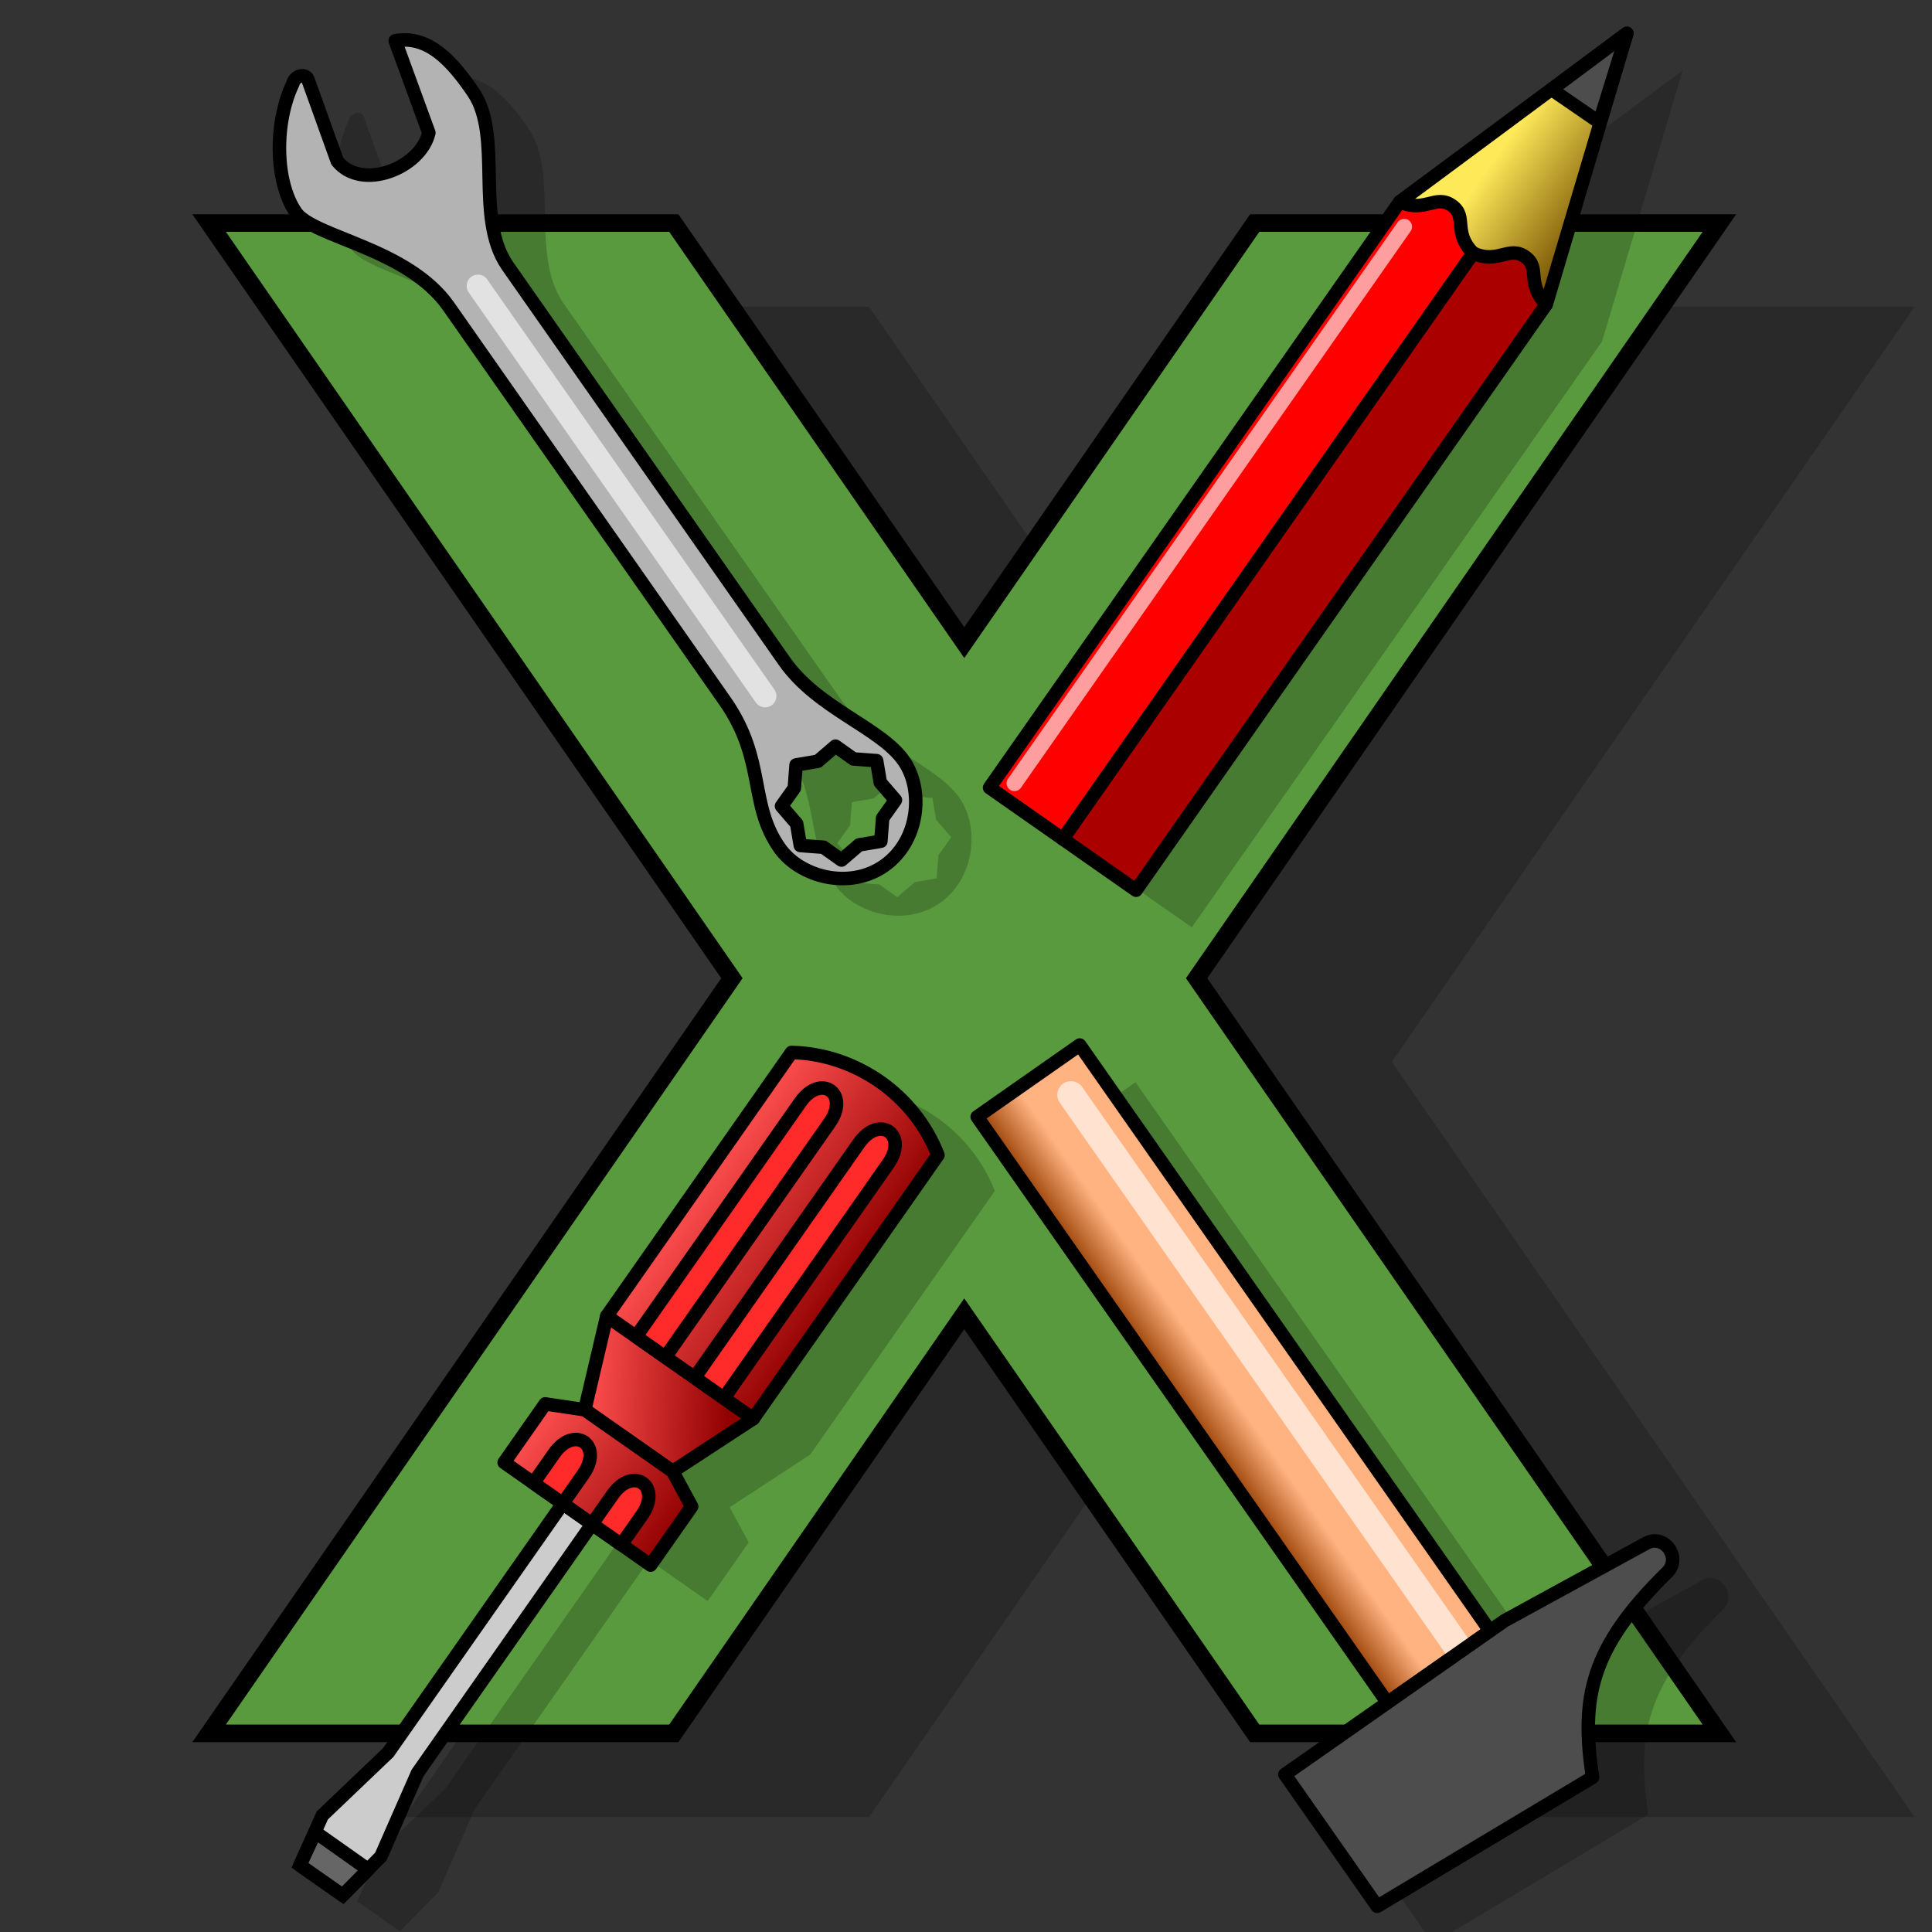 <?xml version="1.0" encoding="UTF-8" standalone="no"?>
<svg
   xmlns:dc="http://purl.org/dc/elements/1.1/"
   xmlns:cc="http://creativecommons.org/ns#"
   xmlns:rdf="http://www.w3.org/1999/02/22-rdf-syntax-ns#"
   xmlns:svg="http://www.w3.org/2000/svg"
   xmlns="http://www.w3.org/2000/svg"
   xmlns:xlink="http://www.w3.org/1999/xlink"
   xmlns:sodipodi="http://sodipodi.sourceforge.net/DTD/sodipodi-0.dtd"
   xmlns:inkscape="http://www.inkscape.org/namespaces/inkscape"
   width="220mm"
   height="220mm"
   viewBox="0 0 220 220"
   version="1.1"
   id="svg8"
   inkscape:version="1.0 (4035a4fb49, 2020-05-01)"
   sodipodi:docname="xcraft.svg">
  <rect x="0" y="0" width="220" height="220" fill="#333333" stroke="none"/>
  <defs
     id="defs2">
    <linearGradient
       id="linearGradient932"
       inkscape:collect="always">
      <stop
         id="stop928"
         offset="0"
         style="stop-color:#ffb380;stop-opacity:1;" />
      <stop
         id="stop930"
         offset="1"
         style="stop-color:#963c00;stop-opacity:1" />
    </linearGradient>
    <linearGradient
       id="linearGradient908"
       inkscape:collect="always">
      <stop
         id="stop904"
         offset="0"
         style="stop-color:#ff4f4f;stop-opacity:1" />
      <stop
         id="stop906"
         offset="1"
         style="stop-color:#900000;stop-opacity:1" />
    </linearGradient>
    <linearGradient
       id="linearGradient900"
       inkscape:collect="always">
      <stop
         id="stop896"
         offset="0"
         style="stop-color:#fee959;stop-opacity:1" />
      <stop
         id="stop898"
         offset="1"
         style="stop-color:#745001;stop-opacity:1" />
    </linearGradient>
    <pattern
       id="EMFhbasepattern"
       patternUnits="userSpaceOnUse"
       width="6"
       height="6"
       x="0"
       y="0" />
    <linearGradient
       gradientTransform="matrix(0.441,-0.63,0.63,0.441,25.952,53.816)"
       gradientUnits="userSpaceOnUse"
       y2="145.217"
       x2="142.819"
       y1="126.978"
       x1="142.925"
       id="linearGradient902"
       xlink:href="#linearGradient900"
       inkscape:collect="always" />
    <linearGradient
       gradientTransform="matrix(0.77,0,0,0.77,122.1,257.817)"
       gradientUnits="userSpaceOnUse"
       y2="212.943"
       x2="53.088"
       y1="184.363"
       x1="53.06"
       id="linearGradient910"
       xlink:href="#linearGradient908"
       inkscape:collect="always" />
    <linearGradient
       gradientTransform="matrix(0.77,0,0,0.77,122.1,257.817)"
       gradientUnits="userSpaceOnUse"
       y2="212.225"
       x2="100.945"
       y1="184.65"
       x1="100.796"
       id="linearGradient918"
       xlink:href="#linearGradient908"
       inkscape:collect="always" />
    <linearGradient
       gradientTransform="matrix(0.77,0,0,0.77,122.1,257.817)"
       gradientUnits="userSpaceOnUse"
       y2="208.922"
       x2="81.54"
       y1="190.5"
       x1="92.604"
       id="linearGradient926"
       xlink:href="#linearGradient908"
       inkscape:collect="always" />
    <linearGradient
       gradientTransform="matrix(0.77,0,0,0.77,147.64,-69.11)"
       gradientUnits="userSpaceOnUse"
       y2="66.314"
       x2="79.211"
       y1="58.799"
       x1="79.211"
       id="linearGradient934"
       xlink:href="#linearGradient932"
       inkscape:collect="always" />
  </defs>
  <sodipodi:namedview
     inkscape:snap-global="false"
     inkscape:object-nodes="false"
     inkscape:snap-others="false"
     inkscape:snap-to-guides="false"
     id="base"
     pagecolor="#ffffff"
     bordercolor="#666666"
     borderopacity="1.0"
     inkscape:pageopacity="0.0"
     inkscape:pageshadow="2"
     inkscape:zoom="0.87931675"
     inkscape:cx="293.83642"
     inkscape:cy="373.44537"
     inkscape:document-units="mm"
     inkscape:current-layer="layer1"
     inkscape:document-rotation="0"
     showgrid="true"
     inkscape:window-width="1958"
     inkscape:window-height="1266"
     inkscape:window-x="336"
     inkscape:window-y="60"
     inkscape:window-maximized="0"
     inkscape:snap-grids="false">
    <inkscape:grid
       type="xygrid"
       id="grid837"
       dotted="false"
       spacingx="2.646"
       spacingy="2.646" />
  </sodipodi:namedview>
  <g
     inkscape:label="Calque 1"
     inkscape:groupmode="layer"
     id="layer1">
    <path
       id="path979"
       style="fill:#000000;fill-opacity:0.2;stroke:none;stroke-width:2;stroke-linecap:butt;stroke-linejoin:miter;stroke-miterlimit:4;stroke-dasharray:none;stroke-opacity:1"
       d="m 46.038,34.925 59.531,85.99 -59.531,85.99 H 98.954 L 132.027,159.132 165.1,206.904 h 52.917 L 158.485,120.915 218.017,34.925 H 165.1 L 132.027,82.697 98.954,34.925 Z" />
    <path
       d="M 23.812,25.4 83.344,111.39 23.812,197.379 H 76.729 L 109.802,149.607 142.875,197.379 h 52.917 L 136.26,111.39 195.792,25.4 H 142.875 L 109.802,73.172 76.729,25.4 Z"
       style="fill:#599a3e;fill-opacity:1;stroke:#000000;stroke-width:2;stroke-linecap:butt;stroke-linejoin:miter;stroke-miterlimit:4;stroke-dasharray:none;stroke-opacity:1"
       id="path946" />
    <path
       d="m 191.604,8.032 -25.857,19.179 -46.714,66.714 8.34,5.839 8.339,5.839 46.713,-66.714 z M 52.407,8.78 c -0.341,2.31e-4 -0.692,0.031 -1.053,0.095 l 3.829,10.483 c -0.951,4.045 -7.658,6.671 -10.429,3.223 l -3.32,-9.245 c -0.218,-0.786 -1.486,-0.55 -1.729,0.399 -2.142,4.467 -2.052,11.236 0.336,14.679 1.985,2.871 12.725,4.042 17.396,10.714 l 31.532,45.032 c 4.607,6.676 2.626,11.667 6.168,16.658 2.33,3.283 7.938,4.786 11.911,1.994 3.973,-2.792 4.528,-8.608 2.222,-11.933 -2.643,-3.811 -9.829,-5.929 -13.63,-11.391 L 64.109,34.455 C 60.371,28.948 63.64,19.823 60.27,14.774 58.13,11.637 55.706,8.778 52.407,8.78 Z m 49.079,80.418 2.053,1.459 2.633,0.198 0.421,2.483 1.721,2.003 -1.458,2.053 -0.198,2.634 -2.483,0.42 -2.003,1.722 -2.053,-1.458 -2.634,-0.198 -0.42,-2.483 -1.722,-2.003 1.458,-2.052 0.199,-2.634 2.483,-0.421 z m 27.816,34.036 -11.675,8.175 46.713,66.714 -11.675,8.175 10.51,15.01 24.518,-14.682 c -1.336,-9.007 -0.336,-14.678 8.503,-23.353 1.656,-1.648 -0.301,-4.384 -2.336,-3.336 l -16.178,8.842 -1.668,1.168 z m -32.696,0.697 -21.021,30.021 -2.503,10.675 -4.504,-0.668 -4.672,6.671 6.671,4.672 -19.853,28.353 -7.507,7.172 -2.54,5.678 4.872,3.412 4.339,-4.419 4.171,-9.507 19.853,-28.353 6.671,4.672 4.672,-6.671 -2.168,-4.004 9.175,-6.003 21.021,-30.021 c -2.668,-6.839 -9.339,-11.511 -16.679,-11.678 z"
       style="fill:#000000;fill-opacity:0.2;stroke:none;stroke-width:1.539;stroke-linecap:butt;stroke-linejoin:round;stroke-miterlimit:4;stroke-dasharray:none;stroke-opacity:1"
       id="path981" />
    <g
       id="g1086">
      <rect
         y="-32.46"
         x="168.001"
         height="14.252"
         width="81.443"
         id="rect841"
         style="fill:url(#linearGradient934);fill-opacity:1;stroke:#000000;stroke-width:1.539;stroke-linejoin:round;stroke-miterlimit:4;stroke-dasharray:none"
         transform="rotate(55)" />
      <path
         style="fill:#ffffff;fill-opacity:1;stroke:#ffffff;stroke-width:3.116;stroke-linecap:round;stroke-linejoin:miter;stroke-miterlimit:4;stroke-dasharray:none;stroke-opacity:0.62"
         d="m 121.951,124.671 47.881,68.382"
         id="path944" />
      <path
         sodipodi:nodetypes="cccccccc"
         id="path843"
         d="m 187.511,175.703 -16.178,8.843 -13.343,9.343 -11.675,8.175 10.511,15.011 24.518,-14.682 c -1.336,-9.007 -0.336,-14.678 8.504,-23.353 1.656,-1.648 -0.301,-4.384 -2.336,-3.336 z"
         style="fill:#4d4d4d;fill-opacity:1;stroke:#000000;stroke-width:1.539;stroke-linecap:butt;stroke-linejoin:round;stroke-miterlimit:4;stroke-dasharray:none;stroke-opacity:1" />
    </g>
    <g
       transform="matrix(-0.574,0.819,0.819,0.574,-153.637,-229.962)"
       id="g972">
      <path
         sodipodi:nodetypes="ccccc"
         id="path855"
         d="m 183.182,420.702 10.18,-4.072 v -12.216 L 183.182,400.341 Z"
         style="fill:url(#linearGradient926);fill-opacity:1;stroke:#000000;stroke-width:1.539;stroke-linecap:butt;stroke-linejoin:round;stroke-miterlimit:4;stroke-dasharray:none;stroke-opacity:1" />
      <path
         sodipodi:nodetypes="ccccccccc"
         id="path857"
         d="m 203.543,408.485 v 4.072 h 34.613 l 10.18,2.036 6.108,-1.02 v -5.948 l -6.108,-1.176 -10.18,2.036 z"
         style="fill:#cccccc;stroke:#000000;stroke-width:1.539;stroke-linecap:butt;stroke-linejoin:miter;stroke-miterlimit:4;stroke-dasharray:none;stroke-opacity:1" />
      <path
         style="fill:url(#linearGradient910);fill-opacity:1;stroke:#000000;stroke-width:1.539;stroke-linecap:butt;stroke-linejoin:round;stroke-miterlimit:4;stroke-dasharray:none;stroke-opacity:1"
         d="m 146.533,400.341 c -4.072,6.108 -4.072,14.252 0,20.361 H 183.182 v -20.361 z"
         id="path861"
         sodipodi:nodetypes="ccccc" />
      <path
         style="fill:url(#linearGradient918);fill-opacity:1;stroke:#000000;stroke-width:1.539;stroke-linecap:butt;stroke-linejoin:round;stroke-miterlimit:4;stroke-dasharray:none;stroke-opacity:1"
         d="m 193.362,416.63 2.036,4.072 h 8.144 v -10.18 -10.18 h -8.144 l -2.036,4.072 z"
         id="path863"
         sodipodi:nodetypes="cccccccc" />
      <path
         sodipodi:nodetypes="ccccc"
         id="path865"
         d="m 150.605,404.413 c -4.072,0 -4.072,4.072 0,4.072 H 183.182 v -4.072 z"
         style="fill:#ff2a2a;stroke:#000000;stroke-width:1.539;stroke-linecap:butt;stroke-linejoin:round;stroke-miterlimit:4;stroke-dasharray:none;stroke-opacity:1" />
      <path
         style="fill:#ff2a2a;stroke:#000000;stroke-width:1.539;stroke-linecap:butt;stroke-linejoin:round;stroke-miterlimit:4;stroke-dasharray:none;stroke-opacity:1"
         d="m 150.605,412.558 c -4.072,0 -4.072,4.072 0,4.072 H 183.182 v -4.072 z"
         id="path869"
         sodipodi:nodetypes="ccccc" />
      <path
         style="fill:#666666;stroke:#000000;stroke-width:1.539;stroke-linecap:butt;stroke-linejoin:round;stroke-miterlimit:4;stroke-dasharray:none;stroke-opacity:1"
         d="m 250.381,414.262 4.064,-0.689 v -5.948 l -4.091,-0.734 z"
         id="path871"
         sodipodi:nodetypes="ccccc" />
      <path
         style="fill:#ff2a2a;stroke:#000000;stroke-width:1.539;stroke-linecap:butt;stroke-linejoin:round;stroke-miterlimit:4;stroke-dasharray:none;stroke-opacity:1"
         d="m 199.471,404.413 c -4.072,0 -4.072,4.072 0,4.072 h 4.072 v -4.072 z"
         id="path873"
         sodipodi:nodetypes="ccccc" />
      <path
         sodipodi:nodetypes="ccccc"
         id="path875"
         d="m 199.471,412.558 c -4.072,0 -4.072,4.072 0,4.072 h 4.072 v -4.072 z"
         style="fill:#ff2a2a;stroke:#000000;stroke-width:1.539;stroke-linecap:butt;stroke-linejoin:round;stroke-miterlimit:4;stroke-dasharray:none;stroke-opacity:1" />
    </g>
    <g
       id="g1078">
      <path
         id="path847"
         d="m 159.397,22.977 16.678,11.678 9.178,-30.857 z"
         style="fill:url(#linearGradient902);fill-opacity:1;stroke:#000000;stroke-width:1.539;stroke-linecap:round;stroke-linejoin:round;stroke-miterlimit:4;stroke-dasharray:none;stroke-opacity:1" />
      <path
         sodipodi:nodetypes="cccc"
         id="path849"
         d="m 176.683,10.191 5.432,3.73 3.139,-10.123 z"
         style="fill:#4d4d4d;stroke:#000000;stroke-width:1.539;stroke-linecap:round;stroke-linejoin:round;stroke-miterlimit:4;stroke-dasharray:none;stroke-opacity:1" />
      <path
         sodipodi:nodetypes="ccczcc"
         id="path851"
         d="m 121.023,95.53 8.339,5.839 46.714,-66.714 c -2.372,-2.46 -0.573,-4.13 -2.418,-5.421 -1.845,-1.292 -3.111,0.886 -5.921,-0.418 z"
         style="fill:#aa0000;stroke:#000000;stroke-width:1.539;stroke-linecap:butt;stroke-linejoin:round;stroke-miterlimit:4;stroke-dasharray:none;stroke-opacity:1" />
      <path
         style="fill:#ff0000;stroke:#000000;stroke-width:1.539;stroke-linecap:butt;stroke-linejoin:round;stroke-miterlimit:4;stroke-dasharray:none;stroke-opacity:1"
         d="m 112.684,89.691 8.339,5.839 46.714,-66.714 c -2.372,-2.46 -0.573,-4.13 -2.418,-5.421 -1.845,-1.292 -3.111,0.886 -5.921,-0.418 z"
         id="path853"
         sodipodi:nodetypes="ccczcc" />
      <path
         style="fill:#ffffff;fill-opacity:1;stroke:#ffffff;stroke-width:1.793;stroke-linecap:round;stroke-linejoin:miter;stroke-miterlimit:4;stroke-dasharray:none;stroke-opacity:0.62"
         d="M 115.519,89.191 159.897,25.813"
         id="path940" />
    </g>
    <g
       id="g1066">
      <path
         id="path877"
         style="fill:#b3b3b3;stroke:#000000;stroke-width:1.539;stroke-linecap:butt;stroke-linejoin:round;stroke-miterlimit:4;stroke-dasharray:none;stroke-opacity:1"
         d="m 33.691,24.18 c 1.985,2.871 12.725,4.042 17.397,10.714 l 31.532,45.032 c 4.607,6.676 2.626,11.667 6.168,16.658 2.33,3.283 7.938,4.786 11.911,1.994 3.973,-2.792 4.528,-8.608 2.222,-11.933 C 100.278,82.833 93.091,80.715 89.291,75.254 L 57.759,30.222 C 54.021,24.715 57.29,15.59 53.92,10.54 51.558,7.079 48.852,3.955 45.004,4.642 l 3.83,10.482 c -0.951,4.045 -7.658,6.671 -10.429,3.223 L 35.084,9.102 C 34.866,8.316 33.598,8.552 33.355,9.501 31.214,13.969 31.303,20.737 33.691,24.18 Z m 57.445,72.099 -0.421,-2.483 -1.722,-2.003 1.458,-2.053 0.199,-2.634 2.482,-0.421 2.003,-1.722 2.053,1.458 2.634,0.198 0.42,2.483 1.722,2.003 -1.458,2.053 -0.199,2.634 -2.483,0.42 -2.003,1.722 -2.053,-1.458 z"
         sodipodi:nodetypes="cscssscccccccccccccccccccccccccc" />
      <path
         style="fill:#ffffff;fill-opacity:1;stroke:#ffffff;stroke-width:2.575;stroke-linecap:round;stroke-linejoin:miter;stroke-miterlimit:4;stroke-dasharray:none;stroke-opacity:0.62"
         d="M 87.123,79.258 54.423,32.558"
         id="path936" />
    </g>
  </g>
</svg>
